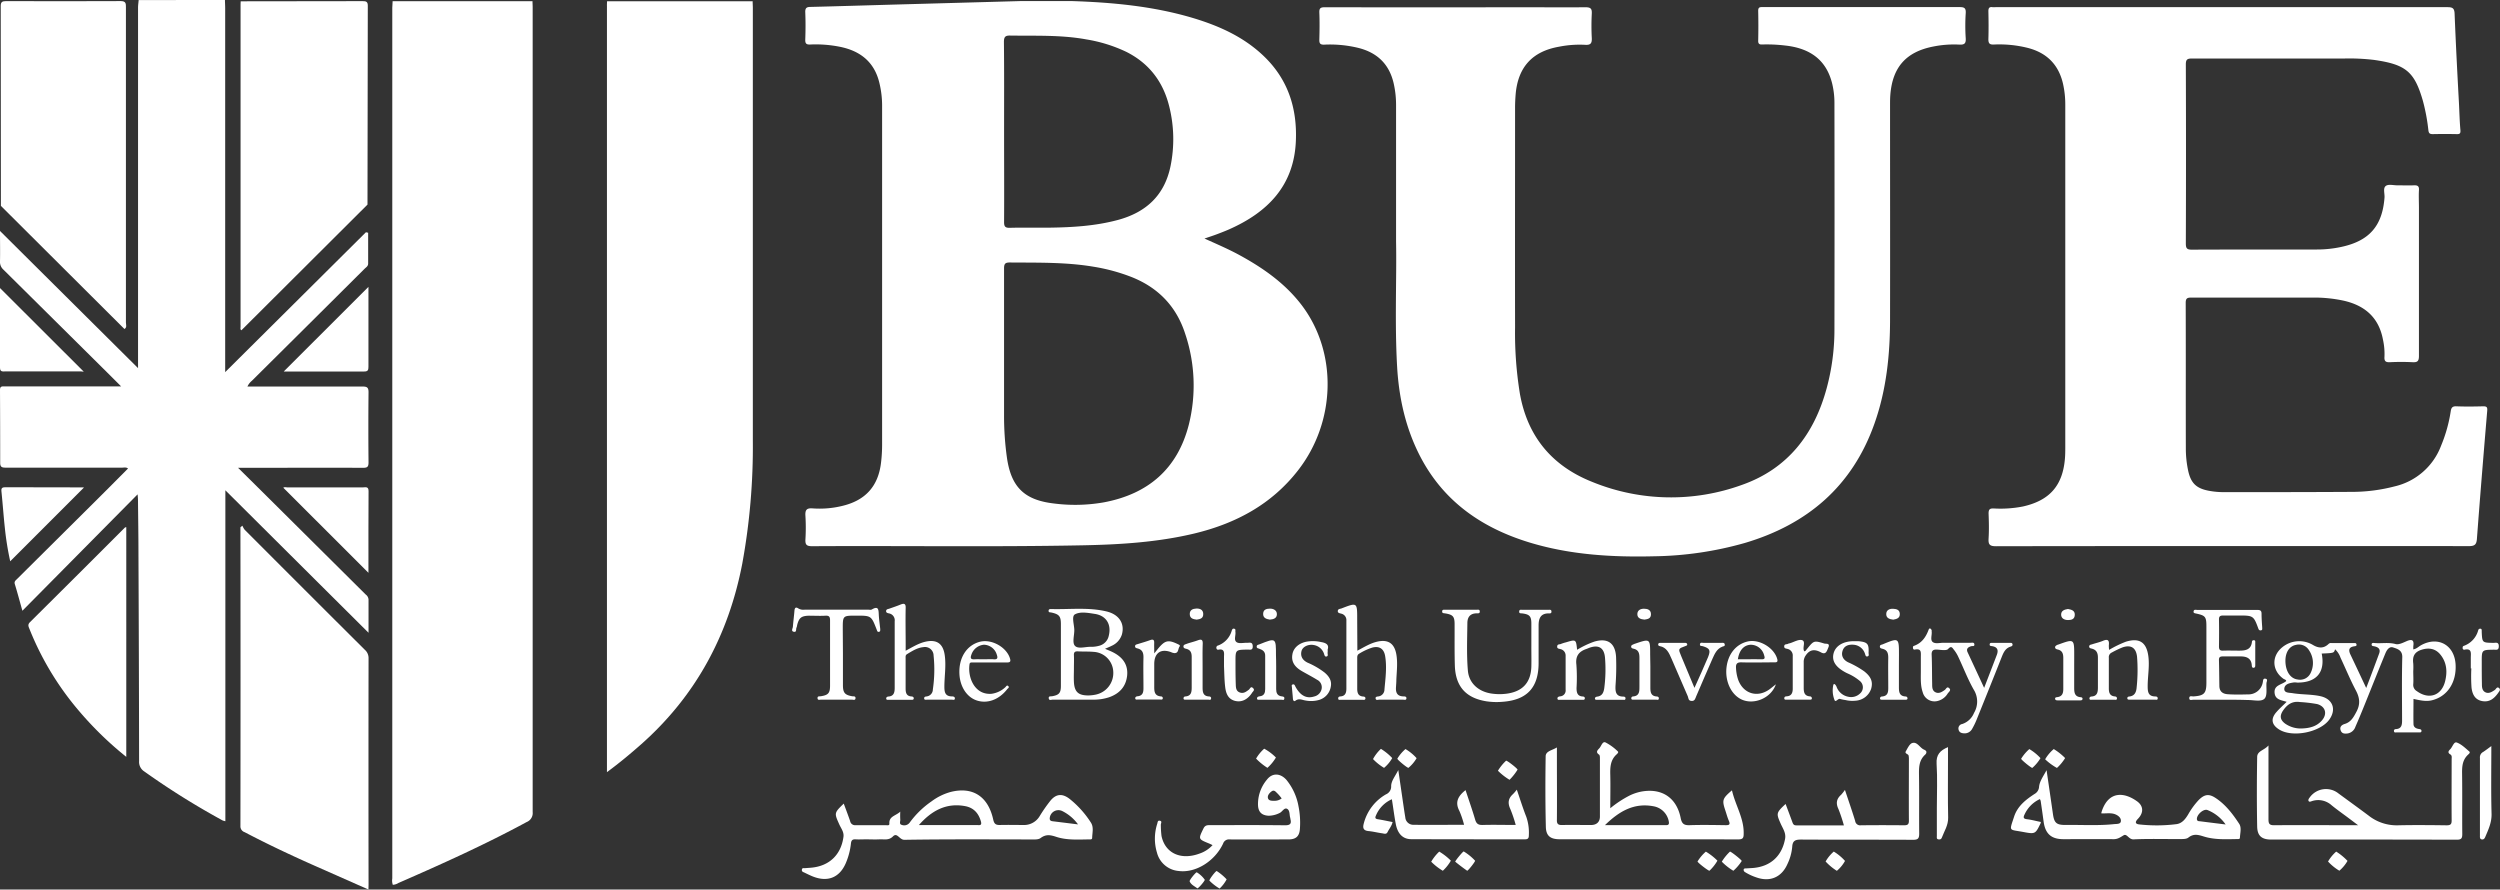 <?xml version="1.0" encoding="UTF-8" standalone="no"?>
<svg
   xmlns:dc="http://purl.org/dc/elements/1.1/"
   xmlns:cc="http://creativecommons.org/ns#"
   xmlns:rdf="http://www.w3.org/1999/02/22-rdf-syntax-ns#"
   xmlns:svg="http://www.w3.org/2000/svg"
   xmlns="http://www.w3.org/2000/svg"
   xmlns:sodipodi="http://sodipodi.sourceforge.net/DTD/sodipodi-0.dtd"
   xmlns:inkscape="http://www.inkscape.org/namespaces/inkscape"
   viewBox="0 0 917.83 326.57"
   version="1.1"
   id="svg140"
   sodipodi:docname="bue-logo.svg"
   inkscape:version="1.0.1 (3bc2e813f5, 2020-09-07)">
  <rect x="0" y="0" width="917.83" height="326.57" fill="#333333" stroke="none"/>
  <sodipodi:namedview
     pagecolor="#ffffff"
     bordercolor="#666666"
     borderopacity="1"
     objecttolerance="10"
     gridtolerance="10"
     guidetolerance="10"
     inkscape:pageopacity="0"
     inkscape:pageshadow="2"
     inkscape:window-width="1920"
     inkscape:window-height="1025"
     id="namedview142"
     showgrid="false"
     inkscape:zoom="1.2736563"
     inkscape:cx="460.87786"
     inkscape:cy="163.285"
     inkscape:window-x="0"
     inkscape:window-y="25"
     inkscape:window-maximized="1"
     inkscape:current-layer="svg140" />
  <defs
     id="defs4">
    <style
       id="style2">.cls-1{fill:#c41a1e;}.cls-2{fill:#004b8f;}.cls-3{fill:#231f20;}.cls-4{fill:#014b8f;}.cls-5{fill:#024b8f;}.cls-6{fill:#034b8f;}.cls-7{fill:#044b8f;}.cls-8{fill:#054b8f;}.cls-9{fill:#074c8f;}.cls-10{fill:#094c90;}.cls-11{fill:#0d4d90;}.cls-12{fill:#0a4c90;}.cls-13{fill:#074c90;}.cls-14{fill:#084c90;}.cls-15{fill:#114d91;}.cls-16{fill:#0e4d91;}.cls-17{fill:#0e4d90;}.cls-18{fill:#104d91;}</style>
  </defs>
  <g
     id="Layer_2"
     data-name="Layer 2"
     style="fill:#ffffff">
    <g
       id="Layer_1-2"
       data-name="Layer 1"
       style="fill:#ffffff">
      <path
         class="cls-1"
         d="M82.59,0c0,1,.08,2,.08,3.07V136.62l51.68-51.36.81.19c0,3.77,0,7.54,0,11.3,0,1-.75,1.37-1.28,1.9q-20.7,20.61-41.44,41.18a5.92,5.92,0,0,0-1.6,2.08h2.27c13.33,0,26.66,0,40,0,1.7,0,2.21.39,2.19,2.16q-.13,12.84,0,25.68c0,1.69-.46,2-2.07,2-14.36-.07-28.72,0-43.07,0H87.4c4.37,4.32,8.35,8.25,12.31,12.19l34.59,34.36a2.45,2.45,0,0,1,1,1.84c0,3.85,0,7.71,0,12.17L82.74,180V301.5a6.26,6.26,0,0,1-1-.28,282.59,282.59,0,0,1-28.78-18,4.14,4.14,0,0,1-1.89-3.81q-.06-38.31-.24-76.61c0-6.43-.11-12.87-.17-19.31,0-.48-.06-1-.14-2L8.22,224.23c-1.07-3.81-1.87-6.81-2.78-9.78-.3-.95.28-1.34.78-1.84Q20.94,198,35.67,183.36C39.45,179.61,43.2,175.83,47,172c-.75-.57-1.5-.3-2.18-.31q-21.31,0-42.63,0c-1.37,0-2.13-.12-2.12-1.79q0-13.4-.07-26.78c0-1.42.84-1.25,1.72-1.25H44.48l-4.09-4.09Q20.85,118.4,1.26,99A3.8,3.8,0,0,1,0,95.94c.08-3.49,0-7,0-11.15l50.68,50.36v-3q0-64.65,0-129.31c0-.94.15-1.88.23-2.82Z"
         id="path6"
         style="fill:#ffffff" />
      <path
         class="cls-2"
         d="M819.57,200.48c-28.93,0-57.86,0-86.8.06-2.3,0-2.83-.65-2.7-2.8.19-3.06.12-6.15,0-9.22,0-1.44.38-1.9,1.84-1.85a42.78,42.78,0,0,0,10.71-.71c9.93-2.2,14.77-7.77,15.51-17.94.08-1.16.1-2.34.1-3.51q0-63,0-126a34.41,34.41,0,0,0-.85-7.83c-1.63-7-6-11.33-12.95-13.1A42.92,42.92,0,0,0,732,16.35c-1.54.06-2-.39-2-1.94.11-3.44.08-6.88,0-10.32,0-1.17.37-1.61,1.5-1.46a10.09,10.09,0,0,0,1.1,0q82.95,0,165.9,0c1.87,0,2.58.35,2.66,2.39.44,11,1,21.9,1.6,32.85.17,3.28.24,6.58.53,9.85.1,1.22-.16,1.55-1.33,1.52q-4.39-.09-8.79,0c-1.08,0-1.49-.25-1.63-1.39a70.16,70.16,0,0,0-2-10.76c-3.09-10.78-6.26-13.44-18-15.1a77.11,77.11,0,0,0-10.74-.51q-28,0-56,0c-1.76,0-2.32.32-2.31,2.22q.12,32.82,0,65.64c0,1.77.34,2.33,2.24,2.32,15.3-.09,30.61,0,45.92-.06a42.08,42.08,0,0,0,9.15-1c10.1-2.23,14.85-7.72,15.63-18.07.11-1.44-.59-3.34.39-4.2s2.93-.25,4.45-.29c2,0,4,.08,5.93,0,1.43-.08,2,.35,1.87,1.82-.12,2.12,0,4.24,0,6.37,0,18.14,0,36.29,0,54.44,0,1.83-.47,2.41-2.31,2.31a83.06,83.06,0,0,0-8.35,0c-1.51.06-2.09-.34-2-1.92a24.07,24.07,0,0,0-.54-6.33c-1.51-8.19-6.72-12.65-14.62-14.38a51.26,51.26,0,0,0-11.11-1.1c-14.87,0-29.74,0-44.61,0-1.57,0-2.1.29-2.09,2,.07,17.85,0,35.71.05,53.56a39,39,0,0,0,.87,8.06c1,4.53,3,6.45,7.59,7.31a29.32,29.32,0,0,0,5.45.5c15.9,0,31.79,0,47.69-.1a62.12,62.12,0,0,0,15-2,24,24,0,0,0,17.13-15A53.79,53.79,0,0,0,899.74,151c.19-1.27.59-1.89,2.06-1.83,3.29.13,6.59.09,9.89,0,1.28,0,1.55.34,1.45,1.61-1.32,15.66-2.61,31.33-3.78,47-.16,2.16-.81,2.72-3,2.72C877.44,200.45,848.5,200.48,819.57,200.48Z"
         id="path8"
         style="fill:#ffffff" />
      <path
         class="cls-2"
         d="M512.54,88.64c0-18.75,0-34.42,0-50.08a35.64,35.64,0,0,0-.89-8c-1.62-7-6-11.19-12.83-12.94a44.05,44.05,0,0,0-12.63-1.23c-1.49.06-1.86-.44-1.82-1.85.09-3.3.14-6.6,0-9.88-.08-1.71.49-2,2.09-2q36.15.07,72.3,0c7.76,0,15.53.09,23.29,0,2.06,0,2.44.61,2.34,2.45a85.71,85.71,0,0,0,0,8.78c.11,1.94-.36,2.72-2.47,2.56a38.8,38.8,0,0,0-9.61.71c-9.72,1.72-15,7.48-15.86,17.38-.14,1.67-.22,3.36-.22,5,0,26.93-.05,53.86,0,80.79A138.76,138.76,0,0,0,558,144.54c2.82,15.81,11.89,26.61,26.7,32.44a76.37,76.37,0,0,0,54.93,1c16.78-5.94,26.45-18.62,31-35.45a82.26,82.26,0,0,0,2.85-21.68q.08-41.38,0-82.77a30.19,30.19,0,0,0-.83-7.39c-2.09-8.45-7.81-13-17.46-14a56.39,56.39,0,0,0-8.11-.36c-1,.05-1.62-.09-1.59-1.37q.12-5.49,0-11c0-1.31.59-1.37,1.59-1.36,5.06,0,10.11,0,15.17,0,19,0,38.09,0,57.13,0,1.78,0,2.41.34,2.3,2.23a70.91,70.91,0,0,0,0,9.22c.14,2.06-.62,2.42-2.45,2.32a38.52,38.52,0,0,0-9.39.7C699.85,19,694.8,24.6,694,34.84c-.09,1.17-.1,2.34-.1,3.51,0,26.27.05,52.55,0,78.82,0,13.07-1.34,26-5.75,38.41-8.14,22.95-24.57,36.94-47.57,43.76a127.8,127.8,0,0,1-33.33,4.89c-15.21.37-30.29-.5-45-4.85-17.77-5.27-32.12-15-40.85-31.81-5.33-10.3-7.8-21.39-8.47-32.87C512,118.33,512.81,101.93,512.54,88.64Z"
         id="path10"
         style="fill:#ffffff" />
      <path
         class="cls-1"
         d="M144.14.45l51.36,0c0,.73.06,1.46.06,2.19q0,147.77,0,295.51a3.53,3.53,0,0,1-2.21,3.65c-15.3,8.29-31.14,15.42-47.07,22.37a4.27,4.27,0,0,1-2.07.67,4.84,4.84,0,0,1-.19-2.35q0-159.84,0-319.66C144.06,2.06,144.11,1.25,144.14.45Z"
         id="path12"
         style="fill:#ffffff" />
      <path
         class="cls-3"
         d="M222.87.47l53.45,0c0,.81.07,1.61.07,2.41q0,79.37,0,158.72A238.53,238.53,0,0,1,272.5,207c-5.05,26.14-17,48.4-37,66.16-4,3.53-8.06,6.93-12.67,10.32V2.22C222.81,1.64,222.85,1.06,222.87.47Z"
         id="path14"
         style="fill:#ffffff" />
      <path
         class="cls-2"
         d="M135.27,326.57,115.89,318c-8.82-3.9-17.53-8-26.09-12.49a2.24,2.24,0,0,1-1.53-2.27q.08-54.42,0-108.85c0-.27,0-.54,0-.81L89,193a6.15,6.15,0,0,0,.83,1.49q22,22.06,44.11,44.07a4,4,0,0,1,1.37,3q-.06,41.58,0,83.17Z"
         id="path16"
         style="fill:#ffffff" />
      <path
         class="cls-2"
         d="M88.36.48q22.41,0,44.8-.06c1.2,0,1.87.16,1.87,1.64q-.1,36.53-.11,73.05L88.63,121.26c-.55-.33-.31-.82-.31-1.2q0-59.25,0-118.48C88.31,1.21,88.35.85,88.36.48Z"
         id="path18"
         style="fill:#ffffff" />
      <path
         class="cls-2"
         d="M.33,75.58Q.32,38.92.27,2.25C.26.78.76.41,2.16.41Q23.27.49,44.35.4c1.93,0,1.88,1,1.88,2.3q0,34,0,68.06,0,23.82,0,47.64c0,.8.46,1.79-.54,2.39Z"
         id="path20"
         style="fill:#ffffff" />
      <path
         class="cls-4"
         d="M46.36,277.87a126.13,126.13,0,0,1-17.21-16.69,107.72,107.72,0,0,1-18.32-30.24c-.37-.91-.75-1.6.17-2.52q17.46-17.32,34.85-34.73c.08-.09.25-.09.51-.16Z"
         id="path22"
         style="fill:#ffffff" />
      <path
         class="cls-4"
         d="M832.83,273.68c0,9.51,0,18.29,0,27.06,0,1.64.3,2.25,2.13,2.23,10-.1,20,0,30.77,0l-3.46-2.61c-2.11-1.58-4.27-3.09-6.31-4.76a7.32,7.32,0,0,0-7.17-1.49c-.4.13-.93.42-1.21,0s.06-.93.39-1.34a7.34,7.34,0,0,1,10.6-1.44c3.66,2.68,7.33,5.34,11,8.08A16.61,16.61,0,0,0,880.26,303c6-.14,12-.08,18,0,1.47,0,1.84-.45,1.82-1.87-.06-7.46,0-14.92,0-22.38,0-.63.21-1.37-.5-1.79-1.09-.63-.65-1.31,0-1.91.83-.84,1.31-2.83,2.37-2.45,1.71.61,3.15,2.06,4.6,3.29.5.43-.2.94-.51,1.24-2,1.9-2.16,4.25-2.13,6.82.11,7.39,0,14.78.07,22.17,0,1.51-.21,2.17-2,2.16q-34.05-.09-68.11-.05c-3.49,0-5.13-1.32-5.19-4.81-.16-8.49-.14-17,0-25.46C828.66,275.68,831.22,275.51,832.83,273.68Z"
         id="path24"
         style="fill:#ffffff" />
      <path
         class="cls-5"
         d="M677.34,290c1.35,4.07,2.63,7.71,3.75,11.39a1.84,1.84,0,0,0,2.12,1.6q7.9-.09,15.81,0c1.28,0,1.81-.28,1.8-1.68-.06-7.54,0-15.07,0-22.6a6.38,6.38,0,0,0-.11-1.31c-.15-.66-1.57-.67-1-1.62.66-1.13,1.37-2.73,2.38-3,1.71-.51,2.66,1.57,4.07,2.33.47.25,1.36.5,1,1.43a1.44,1.44,0,0,1-.38.53c-2.32,2.1-2.29,4.81-2.25,7.65.1,7.09,0,14.18.07,21.28,0,1.78-.39,2.33-2.26,2.32-13.69-.08-27.39,0-41.07-.09-2.11,0-3.17.38-3.29,2.7a18.26,18.26,0,0,1-1.76,6.3c-2.12,4.83-6.37,6.66-11.35,4.91a19.71,19.71,0,0,1-4.17-1.93,1,1,0,0,1-.56-.87c.07-.62.61-.49,1-.52.87-.07,1.75-.09,2.62-.17,6.35-.59,10.45-4.43,11.6-10.68.4-2.18-.83-3.79-1.61-5.56-1.68-3.81-1.67-4,1.8-7.25.84,2.23,1.65,4.38,2.44,6.54.26.71.46,1.33,1.45,1.32,5.76,0,11.52,0,17.51,0a57.91,57.91,0,0,0-2-6c-1-2.09-.72-3.74,1-5.25A19.11,19.11,0,0,0,677.34,290Z"
         id="path26"
         style="fill:#ffffff" />
      <path
         class="cls-4"
         d="M135.27,105.32c0,9.63,0,19.5,0,29.38,0,1.17-.23,1.7-1.55,1.69-9.82,0-19.63,0-29.44,0-.13,0-.25-.1-.11,0Z"
         id="path28"
         style="fill:#ffffff" />
      <path
         class="cls-4"
         d="M135.27,210.3,104,179.05c.36-.34,1-.11,1.53-.11q13.83,0,27.68,0c.91,0,2.11-.45,2.1,1.33C135.24,190.27,135.27,200.28,135.27,210.3Z"
         id="path30"
         style="fill:#ffffff" />
      <path
         class="cls-4"
         d="M30.75,136.45c-.06.07-.53-.09-.94-.09H1.9C1,136.37,0,136.59,0,135c0-9.86,0-19.72,0-29.25Z"
         id="path32"
         style="fill:#ffffff" />
      <path
         class="cls-4"
         d="M511,293.43a11.22,11.22,0,0,0-5.86,6c-.47,1-.05,1.23.88,1.37,1.73.27,3.44.66,5.24,1-.3,1.43-1.25,2.48-1.85,3.7-.47.92-1.28.54-1.94.44-1.67-.23-3.31-.66-5-.82-2.12-.19-2.22-1.31-1.73-3a17.28,17.28,0,0,1,8.09-10.49,3.09,3.09,0,0,0,1.91-3c0-1.9,1.44-3.58,2.62-5.92.63,4.31,1.17,8,1.71,11.74.28,1.87.54,3.75.86,5.63a2.94,2.94,0,0,0,3,2.73c6.12.07,12.25,0,18.58,0a33.84,33.84,0,0,0-1.74-5.13c-1.71-3.25-.41-5.47,2.28-7.6,1.2,3.66,2.47,7.22,3.53,10.84.46,1.56,1.22,2,2.79,1.95,4-.11,7.9,0,12.1,0a48.57,48.57,0,0,0-2-5.9c-1-2.18-.74-3.87,1-5.43a17.07,17.07,0,0,0,1.4-1.63c1.21,3.51,2.23,6.81,3.49,10a17.6,17.6,0,0,1,.93,6.66c0,1-.17,1.58-1.42,1.57-13.91,0-27.82,0-41.73-.05-3,0-4.94-1.84-5.67-5.39C511.89,299.73,511.52,296.62,511,293.43Z"
         id="path34"
         style="fill:#ffffff" />
      <path
         class="cls-4"
         d="M3.75,206.07A108.76,108.76,0,0,1,1.8,194c-.48-4.43-.79-8.87-1.24-13.3-.11-1.11-.14-1.81,1.32-1.8,9.58,0,19.17,0,28.76.05.12,0,.23.14.14.08Z"
         id="path36"
         style="fill:#ffffff" />
      <path
         class="cls-6"
         d="M728.44,252.54c1.67-4.32,3.16-8.18,4.64-12.06.63-1.64.39-2.88-1.61-3.24-.39-.08-1,0-1-.58,0-.8.67-.63,1.14-.64,2,0,4.1,0,6.15,0,.41,0,.94-.13,1.09.46s-.3.79-.72.92c-2,.62-2.66,2.37-3.34,4.07-3,7.59-6.06,15.19-9.12,22.77a26.42,26.42,0,0,1-1.63,3.34,3.11,3.11,0,0,1-2.67,1.66c-1,0-2-.19-2.29-1.28a1.66,1.66,0,0,1,1.34-2.16,7.06,7.06,0,0,0,4.3-4.05,8.21,8.21,0,0,0-.1-8.56c-2.16-3.79-3.73-7.92-5.6-11.88a12.77,12.77,0,0,0-1.7-2.79c-.46-.53-.88-1.65-2.1-.26-.63.71-2.64.31-4,.23s-2.12.25-2.05,1.89c.16,3.58.11,7.17.19,10.75,0,1.16,0,2.47,1.27,3.05S713,254,714,253.3c.46-.32.76-1.34,1.51-.73,1,.78,0,1.43-.42,2a6,6,0,0,1-4.2,2.88,4.48,4.48,0,0,1-5-3.31c-.88-2.55-.68-5.2-.69-7.83,0-1.68,0-3.37,0-5.05s.33-3.28-2.22-2.78a.51.51,0,0,1-.64-.43c-.05-.36-.12-.77.32-.93,2.87-1,4.4-3.22,5.41-5.95.27-.72.79-.48,1.07.12.09.19,0,.43.05.65.13,1.29-.6,3,.38,3.77s2.67.25,4,.27c3.29,0,6.59,0,9.89,0,.53,0,1.33-.26,1.4.6s-.73.53-1.16.66c-1.16.34-1.91.94-1.33,2.22C724.35,243.73,726.32,247.94,728.44,252.54Z"
         id="path38"
         style="fill:#ffffff" />
      <path
         class="cls-5"
         d="M562.21,237.06c0-2.71,0-5.42,0-8.13s-.7-3.36-3.27-3.72c-.55-.08-1.31.13-1.19-.8.09-.76.77-.51,1.23-.52,3.15,0,6.29,0,9.44,0,.46,0,1.12-.21,1.17.59s-.55.73-1.07.72c-3,0-3.64,2-3.65,4.37,0,4.61,0,9.22,0,13.83,0,9.06-4.28,13.64-13.35,14.26a25.32,25.32,0,0,1-5.7-.17c-7.6-1.18-11.46-5.41-11.7-13.16-.15-5.05-.07-10.1-.09-15.14,0-2.86-.6-3.53-3.49-4-.52-.08-1.11,0-1.08-.74s.72-.59,1.18-.59c3.81,0,7.62,0,11.42,0,.46,0,1.15-.22,1.21.55.08.93-.69.74-1.24.76-2.28.08-3.28,1.37-3.31,3.52-.06,5.85-.31,11.71.19,17.55.39,4.52,3.84,7.71,8.77,8.4a20.09,20.09,0,0,0,5.69,0c5.7-.84,8.66-4.13,8.84-9.91C562.27,242.18,562.2,239.62,562.21,237.06Z"
         id="path40"
         style="fill:#ffffff" />
      <path
         class="cls-5"
         d="M817.59,256.89c-4.1,0-8.2,0-12.3,0-.54,0-1.55.44-1.54-.59s1-.59,1.59-.63c3.87-.27,4.69-1.11,4.7-5q0-10.32,0-20.63c0-3.65-.35-4.06-3.85-4.81-.46-.1-.94-.16-.86-.73.11-.89.88-.58,1.39-.58,5.13,0,10.26,0,15.38,0,2.2,0,4.4,0,6.59,0,1,0,1.62.17,1.6,1.42,0,1.68.13,3.36.24,5,0,.53.18,1.06-.62,1.09-.56,0-.69-.35-.85-.8-1.63-4.47-1.89-4.65-6.72-4.66-2.05,0-4.1.05-6.15,0-1.13,0-1.55.33-1.53,1.5.06,3.29.05,6.58,0,9.87,0,1.13.33,1.58,1.5,1.53,2-.07,4,0,5.93,0,2.26,0,4.32-.31,4.66-3.14,0-.42.23-.7.68-.69.68,0,.55.56.55,1,0,2.71,0,5.42,0,8.12,0,.43,0,.93-.57,1s-.68-.4-.7-.84c-.17-2.68-1.92-3.35-4.23-3.33-2.12,0-4.25,0-6.37,0-1,0-1.49.23-1.46,1.34.09,3.14.1,6.29.15,9.43,0,2.07,1.17,3,3.17,3.12,2.41.16,4.82.12,7.24.05a5.33,5.33,0,0,0,5.52-4.37c.15-.56,0-1.57,1-1.39s.4,1.06.36,1.63c-.12,2,.42,4.8-.87,5.84s-3.9.34-5.94.36C822.72,256.91,820.15,256.89,817.59,256.89Z"
         id="path42"
         style="fill:#ffffff" />
      <path
         class="cls-7"
         d="M332.5,238.91c2.58-1.39,4.69-2.7,7.13-3.29,4.22-1,6.61.62,7.21,4.91.55,3.88-.11,7.73-.13,11.59,0,2,.3,3.52,2.75,3.55.47,0,1.14.09,1.1.78s-.66.43-1.05.43c-3.07,0-6.15,0-9.22,0-.4,0-1,.16-1-.49s.49-.64.92-.71a2.58,2.58,0,0,0,2.27-2.56,49.82,49.82,0,0,0,.27-12.44,3.16,3.16,0,0,0-3.77-3.09c-2.25.22-4.1,1.43-6,2.58-.62.38-.5,1-.5,1.57,0,3.66,0,7.32,0,11,0,1.5.24,2.82,2.14,2.95.46,0,.91.25.84.79s-.67.43-1.07.43q-4.05,0-8.12,0c-.32,0-.8.15-.9-.36s.34-.8.78-.83c2-.12,2.31-1.51,2.32-3.07q0-12.28,0-24.56a2.56,2.56,0,0,0-2.09-2.89c-.45-.11-1.12-.2-1.06-.89s.68-.68,1.15-.84c1.38-.49,2.77-.95,4.11-1.5s2-.39,1.92,1.3c-.1,4.38,0,8.77,0,13.16Z"
         id="path44"
         style="fill:#ffffff" />
      <path
         class="cls-5"
         d="M498.33,238.89c2.55-1.35,4.66-2.67,7.1-3.27,4.12-1,6.5.5,7.22,4.67.52,3.05.14,6.12,0,9.18,0,.95-.08,1.9-.14,2.84-.13,2,.46,3.31,2.72,3.36.48,0,1.17,0,1.11.74s-.79.46-1.23.47c-2.93,0-5.85,0-8.78,0-.44,0-1.13.34-1.29-.39s.57-.75,1-.81a2.57,2.57,0,0,0,2.24-2.6c.37-4.07.93-8.15.25-12.23-.45-2.67-2.13-3.77-4.71-3.1a21.18,21.18,0,0,0-4.76,2.2c-.82.44-.78,1.12-.78,1.85,0,3.66,0,7.32,0,11,0,1.56.33,2.77,2.18,2.92.44,0,.93.21.82.79s-.69.41-1.08.41c-2.64,0-5.27,0-7.91,0-.39,0-1,.17-1-.48s.43-.73.9-.77c1.78-.13,2.1-1.46,2.11-2.81,0-8.33,0-16.67,0-25a2.43,2.43,0,0,0-1.93-2.58c-.53-.15-1.3-.21-1.22-1s.85-.71,1.37-.91c5.75-2.22,5.75-2.22,5.75,3.89Z"
         id="path46"
         style="fill:#ffffff" />
      <path
         class="cls-6"
         d="M309.47,239.9c0,3.87,0,7.75,0,11.62,0,2.83.7,3.63,3.42,4.1.47.08,1.17-.13,1.2.62,0,1-.81.63-1.29.63-3.8,0-7.6,0-11.41,0-.44,0-1.15.29-1.24-.47-.1-.94.71-.7,1.23-.79,2.69-.43,3.36-1.14,3.36-3.9,0-8,0-15.93,0-23.9,0-1.28-.25-1.85-1.68-1.77-2,.12-4.09,0-6.14,0-2.78.1-3.58.79-4.27,3.47a2.94,2.94,0,0,1-.2.85c-.33.55.14,1.81-1,1.59s-.41-1.21-.36-1.84c.16-2,.42-3.92.58-5.89.09-1.15.53-1.47,1.51-.79a3.72,3.72,0,0,0,2.33.39h23.05c.51,0,1.13.16,1.51-.06,2.51-1.48,2.47.16,2.56,1.92s.35,3.49.53,5.23c0,.43.11.94-.47,1.06s-.67-.4-.82-.8c-2-5.15-2-5.15-7.53-5.15-4.93,0-4.93,0-4.93,4.83Z"
         id="path48"
         style="fill:#ffffff" />
      <path
         class="cls-6"
         d="M774.32,238.59a39.87,39.87,0,0,1,6.17-3c4.84-1.49,7.47.13,8.2,5.07.55,3.73-.19,7.43-.21,11.15,0,2.1.12,3.89,2.87,3.88.44,0,.89.22.81.8s-.56.38-.89.38h-9.44c-.36,0-.79,0-.82-.48s.31-.64.71-.68c2.08-.2,2.6-1.76,2.72-3.42a61.18,61.18,0,0,0,.14-11.16c-.36-3.3-2.19-4.51-5.32-3.46a34.64,34.64,0,0,0-3.94,1.89,1.85,1.85,0,0,0-1.1,1.93c0,3.73,0,7.46,0,11.19,0,1.5.28,2.8,2.16,3,.46,0,.88.25.82.81s-.52.41-.86.41c-2.78,0-5.56,0-8.34,0-.33,0-.8.13-.89-.37s.32-.8.77-.82c2.15-.14,2.32-1.69,2.33-3.29,0-3.66,0-7.31,0-11,0-1.67-.5-2.83-2.21-3.28-.39-.11-.93-.13-1-.72,0-.74.61-.72,1.06-.87,1.31-.44,2.69-.73,4-1.28,1.85-.8,2.37-.15,2.16,1.64A12.23,12.23,0,0,0,774.32,238.59Z"
         id="path50"
         style="fill:#ffffff" />
      <path
         class="cls-4"
         d="M579,238.56a33.3,33.3,0,0,1,6.31-3c4.88-1.44,7.69.5,8,5.58a92.31,92.31,0,0,1-.2,10.52c-.1,2.11,0,4.09,2.88,4.08.46,0,.89.22.77.8s-.56.37-.88.37h-9.45c-.33,0-.8.11-.87-.39s.43-.72.84-.77c1.81-.24,2.33-1.49,2.57-3.06a52.79,52.79,0,0,0,.3-10.95c-.25-4-2.4-5.25-6.12-3.78-.21.08-.41.18-.61.25-2.81.92-4.2,2.58-3.8,5.81a64.14,64.14,0,0,1,.06,8.55c0,1.6.25,3,2.23,3.13.47,0,.9.23.8.8s-.68.41-1.07.41c-2.64,0-5.27,0-7.91,0-.39,0-1,.19-1.06-.42s.5-.78,1-.84a2.15,2.15,0,0,0,2-2.44c0-4.17,0-8.34,0-12.51a2.4,2.4,0,0,0-1.88-2.39c-.47-.16-1.3-.09-1.22-1s.87-.66,1.35-.89a14.22,14.22,0,0,1,1.88-.6C578.61,234.71,578.61,234.71,579,238.56Z"
         id="path52"
         style="fill:#ffffff" />
      <path
         class="cls-8"
         d="M622.09,252.54c1.83-4.1,3.49-7.67,5-11.3,1-2.53.65-3.19-1.91-4-.43-.13-1.19.07-1.07-.73s.8-.49,1.27-.5c2.19,0,4.39,0,6.58,0,.48,0,1.12-.16,1.25.56s-.46.68-.84.82c-2.07.79-2.86,2.66-3.66,4.44-2.05,4.6-4,9.24-6,13.85-.32.74-.46,1.75-1.71,1.66s-1.07-1.06-1.36-1.72c-2-4.61-4-9.23-6-13.85-.88-2-1.75-4.09-4.28-4.56-.44-.08-.66-.3-.58-.74s.49-.46.85-.46c3,0,6,0,9,0,.39,0,.75.12.81.55s-.36.51-.7.64c-2.65.95-2.65,1-1.54,3.63C618.76,244.6,620.34,248.36,622.09,252.54Z"
         id="path54"
         style="fill:#ffffff" />
      <path
         class="cls-8"
         d="M449.37,244.51c0-1.17,0-2.34,0-3.51.08-1.48.14-2.87-2-2.49a.6.6,0,0,1-.78-.53.79.79,0,0,1,.62-1,8.17,8.17,0,0,0,5-5.45c.16-.45.33-.85.9-.71s.44.52.44.89a1.62,1.62,0,0,0,0,.22c.23,1.31-.72,3.09.5,3.86.95.6,2.56.14,3.87.2.86,0,1.94-.39,2,1.24s-1,1.24-1.9,1.25c-4.43.08-4.44.07-4.43,4.45,0,2.7,0,5.4.09,8.1.05,1.21,0,2.62,1.42,3.17s2.37-.23,3.4-1c.42-.32.68-1.38,1.5-.61s0,1.21-.31,1.73c-1.64,2.52-3.86,3.6-6.26,3-2.66-.68-3.37-2.88-3.64-5.18-.3-2.53-.3-5.09-.43-7.64Z"
         id="path56"
         style="fill:#ffffff" />
      <path
         class="cls-9"
         d="M662.41,239.12c.56-.07.69-.54,1-.86,2.53-3.11,2.54-3.15,6.35-2,.63.19,2.24-.26,1.47,1.5-.53,1.2-.84,2.76-2.69,1.75-2.26-1.23-4.09-1.14-5.63,1.17a4,4,0,0,0-.71,2.44q0,4.6,0,9.22c0,1.63.12,3.14,2.26,3.32a.72.72,0,0,1,.74.68c0,.65-.58.51-1,.52q-4.06,0-8.13,0c-.39,0-1,.16-1-.48s.46-.71.91-.74c1.73-.11,2.17-1.29,2.19-2.72,0-4,0-8.05,0-12.07a2.46,2.46,0,0,0-1.89-2.61c-.48-.15-1.32-.1-1.24-1s.9-.59,1.37-.87a2.2,2.2,0,0,1,.63-.19c1.54-.44,3.28-1.55,4.56-1.16C663.1,235.54,661.56,237.82,662.41,239.12Z"
         id="path58"
         style="fill:#ffffff" />
      <path
         class="cls-10"
         d="M914.65,273.91c0,8.56-.14,16.72.08,24.88.08,3.19-1.17,5.78-2.33,8.51-.25.58-.59,1-1.31.87s-.63-.89-.63-1.42c0-9.51,0-19,0-28.51a2.21,2.21,0,0,1,1.15-2.15C912.52,275.51,913.37,274.83,914.65,273.91Z"
         id="path60"
         style="fill:#ffffff" />
      <path
         class="cls-6"
         d="M680.72,235.4c.51,0,1,0,1.53,0,3.39.33,3.93.94,3.76,4.3,0,.45.3,1.14-.41,1.29s-.72-.52-.91-1a4.75,4.75,0,0,0-4.25-3.29c-1.81-.13-3.43.4-4,2.3s.41,3.32,2.05,4.14a34.15,34.15,0,0,1,5.9,3.31c2.54,2,3.3,3.86,2.57,6.42a6.44,6.44,0,0,1-5.73,4.38,11.05,11.05,0,0,1-3.71-.24,15.34,15.34,0,0,1-1.93-.39c-.84-.34-1.72,1.6-2.13.24a9.43,9.43,0,0,1-.39-5.38c.25-.83.93,0,1.19.65a5.68,5.68,0,0,0,4.31,3.67,4.68,4.68,0,0,0,4.27-1.16,3,3,0,0,0,0-4.61,18.16,18.16,0,0,0-4.46-2.76l-.59-.28c-3.83-2-5.32-4.27-4.64-7.05S676.63,235.37,680.72,235.4Z"
         id="path62"
         style="fill:#ffffff" />
      <path
         class="cls-5"
         d="M907.11,245.41c0-1.39,0-2.78,0-4.17.06-1.6.27-3.24-2.23-2.74a.57.57,0,0,1-.77-.54c0-.37,0-.7.46-.85a8.37,8.37,0,0,0,5.27-5.75.72.72,0,0,1,.83-.54c.49.05.44.48.45.83,0,.15,0,.3,0,.44.19,3.87.19,3.85,4.27,3.93.84,0,2-.43,2,1.22s-1,1.26-1.88,1.28c-4.38.07-4.39.06-4.38,4.48,0,2.7,0,5.41.06,8.11,0,1.14.06,2.47,1.3,3.06s2.37-.15,3.43-.86c.47-.32.77-1.35,1.54-.72s0,1.32-.35,1.87c-1.43,2-3.17,3.45-5.88,2.92s-3.6-2.68-3.86-5a60.51,60.51,0,0,1-.06-7Z"
         id="path64"
         style="fill:#ffffff" />
      <path
         class="cls-6"
         d="M487.42,238.5a5.38,5.38,0,0,1,0,1c-.12.52.36,1.32-.38,1.52s-.8-.65-1-1.15a4.8,4.8,0,0,0-3.72-3.06c-2-.37-4.1.61-4.5,2.24-.49,2,.51,3.4,2.27,4.25a28.34,28.34,0,0,1,6.23,3.63c1.58,1.35,2.69,2.94,2.26,5.15a6.08,6.08,0,0,1-4.25,4.87,10.66,10.66,0,0,1-5,.23c-1.23-.16-2.45-.94-3.74.08-.48.39-.88-.07-.92-.73-.09-1.39-.26-2.77-.36-4.15,0-.39-.31-.93.31-1.1s.78.4,1,.86c1.81,3.29,4.07,4.44,6.87,3.56a3.58,3.58,0,0,0,2.73-2.83,3.06,3.06,0,0,0-1.67-3.3c-1.8-1.11-3.69-2.09-5.52-3.14-2.87-1.64-4-3.59-3.55-6.19.37-2.36,2.43-4.21,5.44-4.7a13.44,13.44,0,0,1,5,.16C486.72,236,488.07,236.6,487.42,238.5Z"
         id="path66"
         style="fill:#ffffff" />
      <path
         class="cls-6"
         d="M423.76,239.88l1.37-1.7c2.61-3.17,3.78-3.41,7.45-1.62.49.23.77.39.42.9-.56.82-.26,2.34-1.83,2.32a3.87,3.87,0,0,1-1.25-.36c-3.76-1.39-6.16.31-6.16,4.37,0,2.63,0,5.27,0,7.89,0,1.83-.14,3.82,2.53,4a.63.63,0,0,1,.6.76c-.1.5-.54.39-.88.39-2.78,0-5.56,0-8.34,0-.32,0-.79.12-.88-.38s.35-.78.79-.82c2-.18,2.24-1.5,2.22-3.12,0-3.65-.09-7.31,0-11,.05-1.75-.34-3-2.2-3.46-.42-.1-.9-.22-.88-.8s.51-.64.93-.77c1.53-.48,3.08-.91,4.58-1.46,1.22-.45,1.58-.06,1.51,1.15C423.71,237.25,423.76,238.26,423.76,239.88Z"
         id="path68"
         style="fill:#ffffff" />
      <path
         class="cls-4"
         d="M715.17,274.29v4.82c0,7-.1,14,.06,21.05.06,2.83-1.44,5-2.34,7.41-.22.61-.73.68-1.26.59-.74-.12-.55-.76-.55-1.22,0-3.43,0-6.87,0-10.3,0-5.41.25-10.84-.09-16.22C710.77,277.1,712.26,275.51,715.17,274.29Z"
         id="path70"
         style="fill:#ffffff" />
      <path
         class="cls-11"
         d="M761.5,244.84c0,2.55,0,5.11,0,7.66,0,1.71.15,3.28,2.37,3.47.39,0,.76.22.69.66s-.47.5-.84.5h-8.33c-.39,0-.8-.09-.88-.48-.13-.63.42-.66.84-.72,1.8-.24,2.15-1.5,2.15-3,0-3.79,0-7.59,0-11.38,0-1.56-.38-2.73-2.07-3.1-.45-.1-.9-.27-.94-.77s.51-.79,1-1a1.29,1.29,0,0,0,.21-.05c5.81-2.1,5.81-2.1,5.81,4Z"
         id="path72"
         style="fill:#ffffff" />
      <path
         class="cls-12"
         d="M605.9,244.51c0,2.63,0,5.27,0,7.9,0,1.62.17,3.14,2.31,3.29.42,0,.91.24.79.83s-.58.35-.9.35c-2.78,0-5.56,0-8.34,0-.35,0-.79.07-.86-.44a.66.66,0,0,1,.63-.75c2.44-.19,2.35-2,2.36-3.69,0-3.51,0-7,0-10.53,0-1.64-.33-2.87-2.11-3.3-.41-.1-.91-.18-.93-.77s.61-.71,1-.92a2.86,2.86,0,0,1,.41-.15c5.57-1.89,5.57-1.89,5.57,4Z"
         id="path74"
         style="fill:#ffffff" />
      <path
         class="cls-12"
         d="M441.51,244.55c0,2.57,0,5.13,0,7.69,0,1.66.06,3.33,2.37,3.45.46,0,.88.27.73.85s-.59.34-.91.34c-2.78,0-5.57,0-8.35,0-.35,0-.79.05-.84-.45a.67.67,0,0,1,.65-.74c2.28-.16,2.35-1.77,2.35-3.47,0-3.66,0-7.32,0-11,0-1.48-.34-2.57-1.92-3-.45-.12-1.1-.18-1.11-.88s.78-.78,1.28-1c1.3-.46,2.67-.76,4-1.26s1.84-.22,1.8,1.27C441.45,239.14,441.51,241.85,441.51,244.55Z"
         id="path76"
         style="fill:#ffffff" />
      <path
         class="cls-7"
         d="M697.15,244.43c0,2.55,0,5.11,0,7.66,0,1.7,0,3.49,2.47,3.61a.67.67,0,0,1,.68.71c0,.5-.46.48-.82.48H691c-.35,0-.79,0-.79-.5a.7.7,0,0,1,.72-.68c2.26-.18,2.33-1.75,2.31-3.47,0-3.57-.07-7.15,0-10.72,0-1.66-.3-2.86-2.07-3.32-.45-.12-1.08-.19-1-.93.07-.56.59-.55,1-.71,6-2.48,6-2.48,6,3.94Z"
         id="path78"
         style="fill:#ffffff" />
      <path
         class="cls-4"
         d="M468.52,244.66V253c0,1.39.44,2.45,2,2.65.51.07,1.11.1,1,.84s-.68.4-1.06.4c-2.64,0-5.27,0-7.91,0-.39,0-1,.19-1.06-.42s.5-.78,1-.84c1.6-.16,2-1.27,2-2.63,0-4.09,0-8.18,0-12.28,0-1.57-1-2.15-2.24-2.57-.39-.13-.9-.14-.89-.76s.46-.66.88-.78l.21-.08c6-2.39,6-2.39,6,4C468.51,241.88,468.51,243.27,468.52,244.66Z"
         id="path80"
         style="fill:#ffffff" />
      <path
         class="cls-10"
         d="M639.44,316.1a17.23,17.23,0,0,1-3.07,3.59,21.11,21.11,0,0,1-4.24-3.34,18,18,0,0,1,3-3.7C635.54,312.63,639.45,315.72,639.44,316.1Z"
         id="path82"
         style="fill:#ffffff" />
      <path
         class="cls-13"
         d="M464.13,274.87a18.25,18.25,0,0,1,4.3,3.24,16,16,0,0,1-3.12,3.79,22.38,22.38,0,0,1-4.16-3.39A14.55,14.55,0,0,1,464.13,274.87Z"
         id="path84"
         style="fill:#ffffff" />
      <path
         class="cls-14"
         d="M626.27,312.66a21.75,21.75,0,0,1,4.25,3.32,15.78,15.78,0,0,1-2.93,3.7c-.48,0-4.38-3-4.37-3.41A15.74,15.74,0,0,1,626.27,312.66Z"
         id="path86"
         style="fill:#ffffff" />
      <path
         class="cls-14"
         d="M541.56,316c0,.44-2.69,3.84-2.93,3.67q-2.24-1.57-4.35-3.29c-.21-.17,2.75-3.77,3.1-3.79A19.3,19.3,0,0,1,541.56,316Z"
         id="path88"
         style="fill:#ffffff" />
      <path
         class="cls-10"
         d="M754,275a22,22,0,0,1,4.17,3.31,16.66,16.66,0,0,1-3,3.63,21.21,21.21,0,0,1-4.33-3.18A14.56,14.56,0,0,1,754,275Z"
         id="path90"
         style="fill:#ffffff" />
      <path
         class="cls-10"
         d="M528.39,312.65a21.39,21.39,0,0,1,4.27,3.33,16.07,16.07,0,0,1-2.95,3.71,21.11,21.11,0,0,1-4.27-3.33A16.91,16.91,0,0,1,528.39,312.65Z"
         id="path92"
         style="fill:#ffffff" />
      <path
         class="cls-10"
         d="M857.69,312.65a21.46,21.46,0,0,1,4.16,3.41,13.66,13.66,0,0,1-3,3.61,18.47,18.47,0,0,1-4.15-3.38A14.52,14.52,0,0,1,857.69,312.65Z"
         id="path94"
         style="fill:#ffffff" />
      <path
         class="cls-10"
         d="M557.14,282.57a20.09,20.09,0,0,1-2.94,3.72,22.16,22.16,0,0,1-4.26-3.33,17.53,17.53,0,0,1,3-3.69C553.41,279.24,557.15,282.17,557.14,282.57Z"
         id="path96"
         style="fill:#ffffff" />
      <path
         class="cls-10"
         d="M674.37,319.71a20,20,0,0,1-4.13-3.43,14,14,0,0,1,3-3.64,18.13,18.13,0,0,1,4.12,3.43A12.78,12.78,0,0,1,674.37,319.71Z"
         id="path98"
         style="fill:#ffffff" />
      <path
         class="cls-12"
         d="M516,275a17.13,17.13,0,0,1,4.08,3.35,13.12,13.12,0,0,1-3,3.55c-.51,0-4.12-3-4.07-3.37A14.44,14.44,0,0,1,516,275Z"
         id="path100"
         style="fill:#ffffff" />
      <path
         class="cls-10"
         d="M511.13,278.31a13,13,0,0,1-3,3.6,19.37,19.37,0,0,1-4.05-3.23,14.7,14.7,0,0,1,2.9-3.75A20.23,20.23,0,0,1,511.13,278.31Z"
         id="path102"
         style="fill:#ffffff" />
      <path
         class="cls-14"
         d="M749.13,278.33a14.76,14.76,0,0,1-3,3.59c-.47,0-4.13-3-4.1-3.36a15.7,15.7,0,0,1,3-3.55A18.09,18.09,0,0,1,749.13,278.33Z"
         id="path104"
         style="fill:#ffffff" />
      <path
         class="cls-11"
         d="M450.34,322.84a12.88,12.88,0,0,1-2.59,3.38,18.43,18.43,0,0,1-3.74-2.91c-.09-.45,2.27-3.54,2.69-3.53A19.62,19.62,0,0,1,450.34,322.84Z"
         id="path106"
         style="fill:#ffffff" />
      <path
         class="cls-12"
         d="M442.32,323c-.06.55-2.49,3.33-2.75,3.13-1-.77-2.29-1.3-2.81-2.56-.17-.41,2.25-3.35,2.6-3.32A9.56,9.56,0,0,1,442.32,323Z"
         id="path108"
         style="fill:#ffffff" />
      <path
         class="cls-15"
         d="M466.21,227.48c-1.21-.18-2.51-.55-2.47-2.12s1.17-1.89,2.47-1.91,2.59.59,2.58,2.05S467.59,227.38,466.21,227.48Z"
         id="path110"
         style="fill:#ffffff" />
      <path
         class="cls-16"
         d="M603.75,227.48c-1.35-.12-2.63-.49-2.63-2,0-1.4,1.11-2,2.42-2s2.57.39,2.58,2S605,227.29,603.75,227.48Z"
         id="path112"
         style="fill:#ffffff" />
      <path
         class="cls-17"
         d="M695.07,227.5c-1.34-.18-2.54-.52-2.57-2s1.14-2.06,2.52-2,2.41.43,2.46,1.9C697.53,227,696.24,227.28,695.07,227.5Z"
         id="path114"
         style="fill:#ffffff" />
      <path
         class="cls-18"
         d="M439.35,227.49c-1.28-.16-2.54-.42-2.55-2.07,0-1.5,1.11-1.94,2.38-2s2.55.36,2.57,2S440.59,227.3,439.35,227.49Z"
         id="path116"
         style="fill:#ffffff" />
      <path
         class="cls-17"
         d="M759.22,223.58c1.26.24,2.56.53,2.5,2.17s-1.27,1.89-2.48,1.89-2.59-.52-2.53-2.09C756.76,224.14,758,223.77,759.22,223.58Z"
         id="path118"
         style="fill:#ffffff" />
      <path
         class="cls-2"
         d="M478,112.17c-6.17-8.16-14.36-13.86-23.25-18.68-4-2.15-8.16-3.94-12.55-5.91,1.78-.61,3.24-1.08,4.67-1.62s2.87-1.1,4.27-1.71c14.19-6.26,23.9-16,24.61-32.4.53-12.11-2.88-22.78-11.87-31.34-7.34-7-16.29-11-25.83-13.88C423.45,2.27,408.47.88,393.37.39l-5.7,0L381,.39h-6.15L328.36,1.68c-10.24.29-20.48.61-30.72.86-1.41,0-2.05.3-2,1.94.14,3.36.12,6.73,0,10.09-.05,1.52.51,1.84,1.88,1.77a45.2,45.2,0,0,1,10.7.81c7.55,1.48,12.79,5.55,14.63,13.29a35.17,35.17,0,0,1,1,8.25q0,62.24,0,124.48a55.5,55.5,0,0,1-.38,6.56c-1,8.88-5.87,14.13-14.61,16.09a34.89,34.89,0,0,1-10.47.83c-2.34-.2-2.83.65-2.69,2.78a71.9,71.9,0,0,1,0,8.56c-.12,2,.43,2.55,2.49,2.54,33.1-.2,66.21.32,99.31-.33,13.75-.27,27.49-1.11,41-4.34,15.14-3.65,28.27-10.63,38-23.11C490.45,154.9,491.1,129.57,478,112.17ZM371.05,13.06c9.28.13,18.58-.28,27.79,1.41A54.31,54.31,0,0,1,413.43,19c8.45,4.21,13.64,11.07,15.85,20.15a49.43,49.43,0,0,1,.48,21.75c-2.19,10.81-9,17.11-19.52,19.9-8.13,2.16-16.43,2.66-24.78,2.78-4.9.07-9.81-.08-14.71.06-1.84.06-2.13-.61-2.12-2.23.07-11,0-22.09,0-33.13s.06-21.95-.06-32.92C368.59,13.39,369.19,13,371.05,13.06Zm65.4,142.86c-4.14,16.2-14.92,25.45-31.2,28.51a60.77,60.77,0,0,1-18.36.41c-10.95-1.28-15.79-6.14-17.27-17.23a110.4,110.4,0,0,1-1-15.09c0-7.83,0-15.66,0-23.48,0-10.17,0-20.34,0-30.51,0-1.75.48-2.18,2.19-2.16,10.24.09,20.49-.16,30.65,1.55a68,68,0,0,1,14.13,3.85c9.7,3.9,16.28,10.76,19.49,20.65A59.45,59.45,0,0,1,436.45,155.92Z"
         id="path120"
         style="fill:#ffffff" />
      <path
         class="cls-4"
         d="M400.51,302a35.94,35.94,0,0,0-7.73-8.63c-2.73-2.15-5.08-2-7.24.72a54.91,54.91,0,0,0-3.87,5.58,6.66,6.66,0,0,1-6.09,3.21c-2.78,0-5.57-.07-8.35,0-1.55.05-2.22-.3-2.59-2-1.86-8.5-7.53-12.14-15.57-10.14A21,21,0,0,0,342,294.2a33.32,33.32,0,0,0-8,7.77,2.48,2.48,0,0,1-2.92.88c-1.08-.26-.48-1.34-.56-2a26.44,26.44,0,0,1,0-2.87c-1.7,1.58-4.19,1.67-4,4.41.07.82-.88.56-1.41.56-3.66,0-7.32,0-11,0a1.82,1.82,0,0,1-2-1.52c-.74-2.13-1.54-4.23-2.34-6.41-3.56,3.46-3.52,3.46-1.62,7.69.64,1.43,1.74,2.73,1.52,4.48-.87,6.62-5.2,10.78-11.87,11.37-.72.07-1.45.1-2.18.17-.46.05-1.12-.23-1.22.54s.46.87.91,1.08c1.12.54,2.23,1.1,3.38,1.54,5.34,2,9.58.22,11.83-5a25,25,0,0,0,1.88-7.18c.13-1.24.59-1.64,1.78-1.56s2.49,0,3.73,0c1.69,0,3.38.09,5.05,0s3.32.48,4.89-1.09,2.33,1.3,4.2,1.26c15.52-.25,31-.15,46.57-.13,1.19,0,2.57.11,3.42-.52,1.93-1.43,3.5-1.18,5.73-.44,3.81,1.26,7.94,1,12,.94.49,0,1.2.12,1.2-.59C401,305.74,401.63,303.75,400.51,302Zm-41.45.9c-7.23,0-14.47,0-21.7,0,4.54-5.15,9.89-8.25,16.94-6.95,3.13.57,4.94,2.56,5.81,5.57C360.42,302.66,360.18,303,359.06,302.94Zm27.35-1.4c-.79-.1-1.12-.45-1-1.31a3.2,3.2,0,0,1,4.55-2.44,15.9,15.9,0,0,1,5.82,4.91Z"
         id="path122"
         style="fill:#ffffff" />
      <path
         class="cls-4"
         d="M635.86,290.15c-3.5,3-3.7,3.58-2.47,7.29.44,1.31.79,2.66,1.34,3.93s.18,1.6-1.14,1.58c-4.39-.06-8.79-.15-13.18,0-2.1.08-2.95-.45-3.38-2.63-1.5-7.54-7-11.08-14.5-9.69a17.26,17.26,0,0,0-4.34,1.48,39.83,39.83,0,0,0-7,4.62c0-4.3.09-8.23,0-12.15-.08-2.84,0-5.54,2.32-7.62.29-.26.81-.79.47-1.07a18.79,18.79,0,0,0-4.58-3.34c-1.1-.45-1.51,1.41-2.26,2.19s-1.35,1.45-.07,2.31c.26.17.31.79.31,1.21,0,7.17,0,14.34,0,21.51,0,2.05-1.25,3.12-3.31,3.12-3.52,0-7-.07-10.55,0-1.59.05-2-.52-1.93-2,.06-7.32,0-14.63,0-21.95v-4.54c-1.67,1.08-4.1,1.3-4.13,3.26-.13,8.63-.14,17.27.07,25.89.08,3.4,1.71,4.57,5.17,4.57,21.82,0,43.64,0,65.46.05,1.74,0,2-.58,2-2.13C640.29,300.37,637.09,295.61,635.86,290.15Zm-24.28,12.79c-7.23,0-14.46,0-22.35,0,5.28-5.16,10.68-8.24,17.72-6.95a6.9,6.9,0,0,1,5.68,5.41C612.8,302.27,612.87,303,611.58,302.94Z"
         id="path124"
         style="fill:#ffffff" />
      <path
         class="cls-4"
         d="M822.12,302.51c-2.4-3.67-5.08-7.2-8.84-9.63-2.39-1.54-4-1.23-6.06.82a27.48,27.48,0,0,0-3.87,5.3c-1,1.65-2.19,3.25-4.23,3.56a58,58,0,0,1-13.56.13c-1.41-.11-2-.69-.67-2.06,2.16-2.23,2.1-4.7-.29-6.43-4.67-3.37-10.22-3.84-12.81,3.17-.13.33-.21.68-.37,1.23,1.89.12,3.59-.29,5.21.38,1.17.49,2.17,1.38,2,2.57-.11,1-1.44.94-2.35,1-6,.65-12,.23-18,.32-3.29,0-4.12-.74-4.58-4-.75-5.24-1.51-10.47-2.34-16.12-1.18,2.22-2.52,4-2.75,6.05a3.22,3.22,0,0,1-1.68,2.7c-3.22,2.1-6.22,4.45-7.48,8.29-1.82,5.59-2,4.66,3.27,5.64,4.53.85,4.54.79,6.51-3.31,0-.06,0-.14,0-.35-1.64-.33-3.32-.8-5-1-1.51-.16-1.44-.76-.91-1.83a11.43,11.43,0,0,1,5.59-5.57,3.44,3.44,0,0,1,.29.69c.37,2.53.74,5.06,1.08,7.6.61,4.46,2.82,6.43,7.28,6.43,6.15,0,12.3-.05,18.45,0,1.52,0,2.45-.71,3.65-1.43s1.86,1.58,3.64,1.5c5.62-.27,11.27-.08,16.9-.12,1.09,0,2.45.07,3.2-.52,1.95-1.53,3.55-1.08,5.74-.4,3.91,1.22,8.1,1,12.21.93.42,0,1,.07,1-.52C822.41,305.93,823,303.92,822.12,302.51Zm-14.55-1c-.4-.05-.86,0-1-.65-.27-1.62,2.39-4.09,3.91-3.45a14.82,14.82,0,0,1,6.62,5.28C813.73,302.27,810.65,301.9,807.57,301.5Z"
         id="path126"
         style="fill:#ffffff" />
      <path
         class="cls-4"
         d="M901.52,243.86c-.44-7.07-6.43-10.4-12.63-7-.91.49-1.66,1.33-2.88,1.55a10,10,0,0,1,0-1.25c.31-2.09-.39-2.64-2.39-1.8-1.32.57-2.94,1.42-4.14,1.09-2.63-.71-5.21-.13-7.78-.38-.42-.05-1-.08-1,.53s.48.58.89.66c1.5.3,2.51,1,1.86,2.7-1.51,4.07-3,8.12-4.74,12.62-2.07-4.4-3.92-8.35-5.8-12.29-.75-1.58-.61-2.7,1.36-3,.42-.07,1-.06.88-.69s-.63-.51-1.07-.51q-4.07,0-8.13,0a1.22,1.22,0,0,0-1,.27c-1.82,1.79-3.74,1.66-5.82.41a9.83,9.83,0,0,0-11.28.9c-4,3.29-3.72,8.58.49,11.54.37.26,1,.33,1,.83-1.61,1.43-4.61,1.38-4.25,4.46.28,2.39,2.44,2.54,4.42,3.16-1.34,1.32-2.64,2.49-3.78,3.79-2.14,2.45-1.77,4.61,1,6.36,4.87,3.09,15.1,1.07,18.46-3.66,2.68-3.78,1.2-7.57-3.3-8.56-3.38-.74-6.85-.54-10.24-1.11-1.19-.2-3.18,0-3-1.72s2.07-2,3.63-2.24a8,8,0,0,1,1.09.08c7.11.05,10.37-3.82,9-10.66,4.51-.19,4.51-.19,4.9-1.58a7.51,7.51,0,0,1,2,3.08c1.88,4,3.59,8.16,5.67,12.09,1.4,2.66,1.66,5,.21,7.73-1.06,2-2,3.84-4.37,4.54-1,.31-1.9,1-1.46,2.3s1.46,1.3,2.55,1.18a3.63,3.63,0,0,0,2.87-2.45c1.15-2.6,2.23-5.23,3.3-7.87,2.57-6.36,5.1-12.74,7.71-19.08.5-1.22,1.42-2.67,2.85-2.18s3.42.93,3.35,3.57c-.2,7.75-.08,15.51-.07,23.27,0,1.59-.21,3-2.21,3.13-.46,0-.88.24-.76.82s.56.39.9.39c2.71,0,5.42,0,8.13,0,.41,0,1,.14,1.06-.47s-.44-.69-.85-.76c-1.12-.16-2.06-.62-2.08-1.85-.07-3,0-6.09,0-9.21,2.29.49,4.34,1,6.5.57C898.38,255.88,901.94,250.65,901.52,243.86Zm-57.16,13.88a53.32,53.32,0,0,1,6.3.74c3,.79,3.89,3.48,1.89,5.89s-4.75,2.94-7.16,3.06a10,10,0,0,1-6.49-1.8c-1.82-1.38-2-2.85-.74-4.73C839.65,258.73,841.47,257.33,844.36,257.74Zm3.84-10.45a4.27,4.27,0,0,1-4.67,2.17c-2.69-.33-4.47-3.06-4.48-6.87,0-3.14,1.47-5.4,3.91-5.84a4.31,4.31,0,0,1,4.76,2A8.32,8.32,0,0,1,848.2,247.29ZM897.71,250c-1.27,5.36-5.92,7-10.41,3.74a2.63,2.63,0,0,1-1.32-2.52c.12-1.6,0-3.21,0-4.82a22.42,22.42,0,0,0,0-2.84c-.32-2.46.35-4.14,3-5s5-.47,6.77,1.53C898.29,243.05,898.55,246.49,897.71,250Z"
         id="path128"
         style="fill:#ffffff" />
      <path
         class="cls-4"
         d="M476.72,296a21.18,21.18,0,0,0-4.41-9.66c-2.24-2.54-5.2-2.65-7.15-.14a13.88,13.88,0,0,0-3.3,9.52c.14,2.46,1.43,3.65,3.92,3.76a9.16,9.16,0,0,0,4-1c1-.43,1.73-2.14,2.8-1.51s.74,2.26,1.15,3.42c0,.07,0,.15,0,.22.46,1.71.06,2.4-2,2.38-9.14-.12-18.29-.05-27.44-.06-1,0-1.86,0-2.45,1.21-1.9,3.93-2,3.89,2.07,5.54.39.16.76.35,1.26.59a11.42,11.42,0,0,1-4.8,3.11c-6.84,2.53-12.61-.13-13.94-6.45a33.51,33.51,0,0,1-.25-4.15c0-.5.56-1.26-.33-1.46s-.82.6-1,1.14a17.73,17.73,0,0,0-.09,10.57,9,9,0,0,0,8,6.74c6.13.79,13.19-3.5,16.28-10.06a2.26,2.26,0,0,1,2.44-1.53c7.17.06,14.34,0,21.52,0,2.88,0,4.12-1.22,4.25-4.11A30.3,30.3,0,0,0,476.72,296ZM468,294c-.92,0-2.16.07-2.47-.9s.45-1.93,1.3-2.55c1-.75,1.59.25,2.19.77a15.65,15.65,0,0,1,1.52,1.81A4.24,4.24,0,0,1,468,294Z"
         id="path130"
         style="fill:#ffffff" />
      <path
         class="cls-4"
         d="M408.58,239.46c-.9-.45-1.83-.81-2.89-1.27.91-.41,1.73-.71,2.5-1.12a6.74,6.74,0,0,0,3.69-4.11c1.12-4-1-7.4-5.72-8.5-6.71-1.58-13.56-.66-20.35-.86-.48,0-.87.13-.84.72s.58.46,1,.55c2.9.64,3.52,1.36,3.52,4.31q0,11.31,0,22.61c0,2.62-.67,3.37-3.21,3.82-.52.09-1.37-.15-1.25.77s.93.49,1.43.49q7.47,0,14.93,0a18,18,0,0,0,5.84-.9c3.76-1.33,6.15-3.89,6.58-7.95C414.19,244.24,412.41,241.39,408.58,239.46Zm-13.94-13.91c2-1.11,4.84-.54,7.29-.17,4.2.63,6.17,3.85,5.14,8a4.78,4.78,0,0,1-3.61,3.72,10.6,10.6,0,0,1-3,.37c-2-.06-4.71.91-5.85-.41-1-1.12-.2-3.74-.2-5.7S393.32,226.3,394.64,225.55Zm7.29,29.53a13.83,13.83,0,0,1-2.39.24c-3.64,0-5.06-1.29-5.27-4.91-.09-1.67,0-3.36,0-5h0c0-1.61.07-3.21,0-4.81-.07-1.18.38-1.52,1.5-1.46,1.89.11,3.8,0,5.68.18a7.62,7.62,0,0,1,7.27,7.37A8.09,8.09,0,0,1,401.93,255.08Z"
         id="path132"
         style="fill:#ffffff" />
      <path
         class="cls-8"
         d="M639.41,243.17c4,.12,7.91,0,11.86,0,.77,0,1.54.06,1.23-1.15-1.09-4.2-6.64-7.52-10.92-6.5s-7.17,4.62-7.73,9.58,1.65,9.78,5.37,11.62c4.49,2.23,11-.31,12.76-5.5-1.05.83-1.66,1.34-2.29,1.81-4.44,3.25-9.65,1.7-11.55-3.46a15.56,15.56,0,0,1-.79-4.28C637.24,243.75,637.69,243.11,639.41,243.17Zm3.25-6.46a5.09,5.09,0,0,1,5,3.84c.29.92.41,1.52-.91,1.5-2.9-.06-5.8,0-8.72,0C638.51,238.75,640.19,236.88,642.66,236.71Z"
         id="path134"
         style="fill:#ffffff" />
      <path
         class="cls-8"
         d="M357.19,243.21c2,0,4.09,0,6.14,0s4.24,0,6.36,0c.89,0,1.44-.14,1.18-1.21-1.09-4.28-6.74-7.52-11.13-6.38-4.9,1.27-7.83,5.93-7.5,11.92.25,4.64,2.76,8.44,6.36,9.62,3.91,1.29,8.17-.28,11.16-4.12.26-.34,1-.66.34-1.21-.47-.39-.74.23-1,.46a9.21,9.21,0,0,1-5.05,2.42c-6.12.52-8.81-5.82-8.12-10.74C356,243.09,356.62,243.22,357.19,243.21Zm-.58-2.79a5.3,5.3,0,0,1,4.65-3.72,5.08,5.08,0,0,1,4.69,3.63c.35,1,.45,1.86-1.12,1.72-1.16-.1-2.33,0-3.5,0s-2.34-.06-3.5,0C356.49,242.14,356.14,241.7,356.61,240.42Z"
         id="path136"
         style="fill:#ffffff" />
    </g>
  </g>
</svg>

